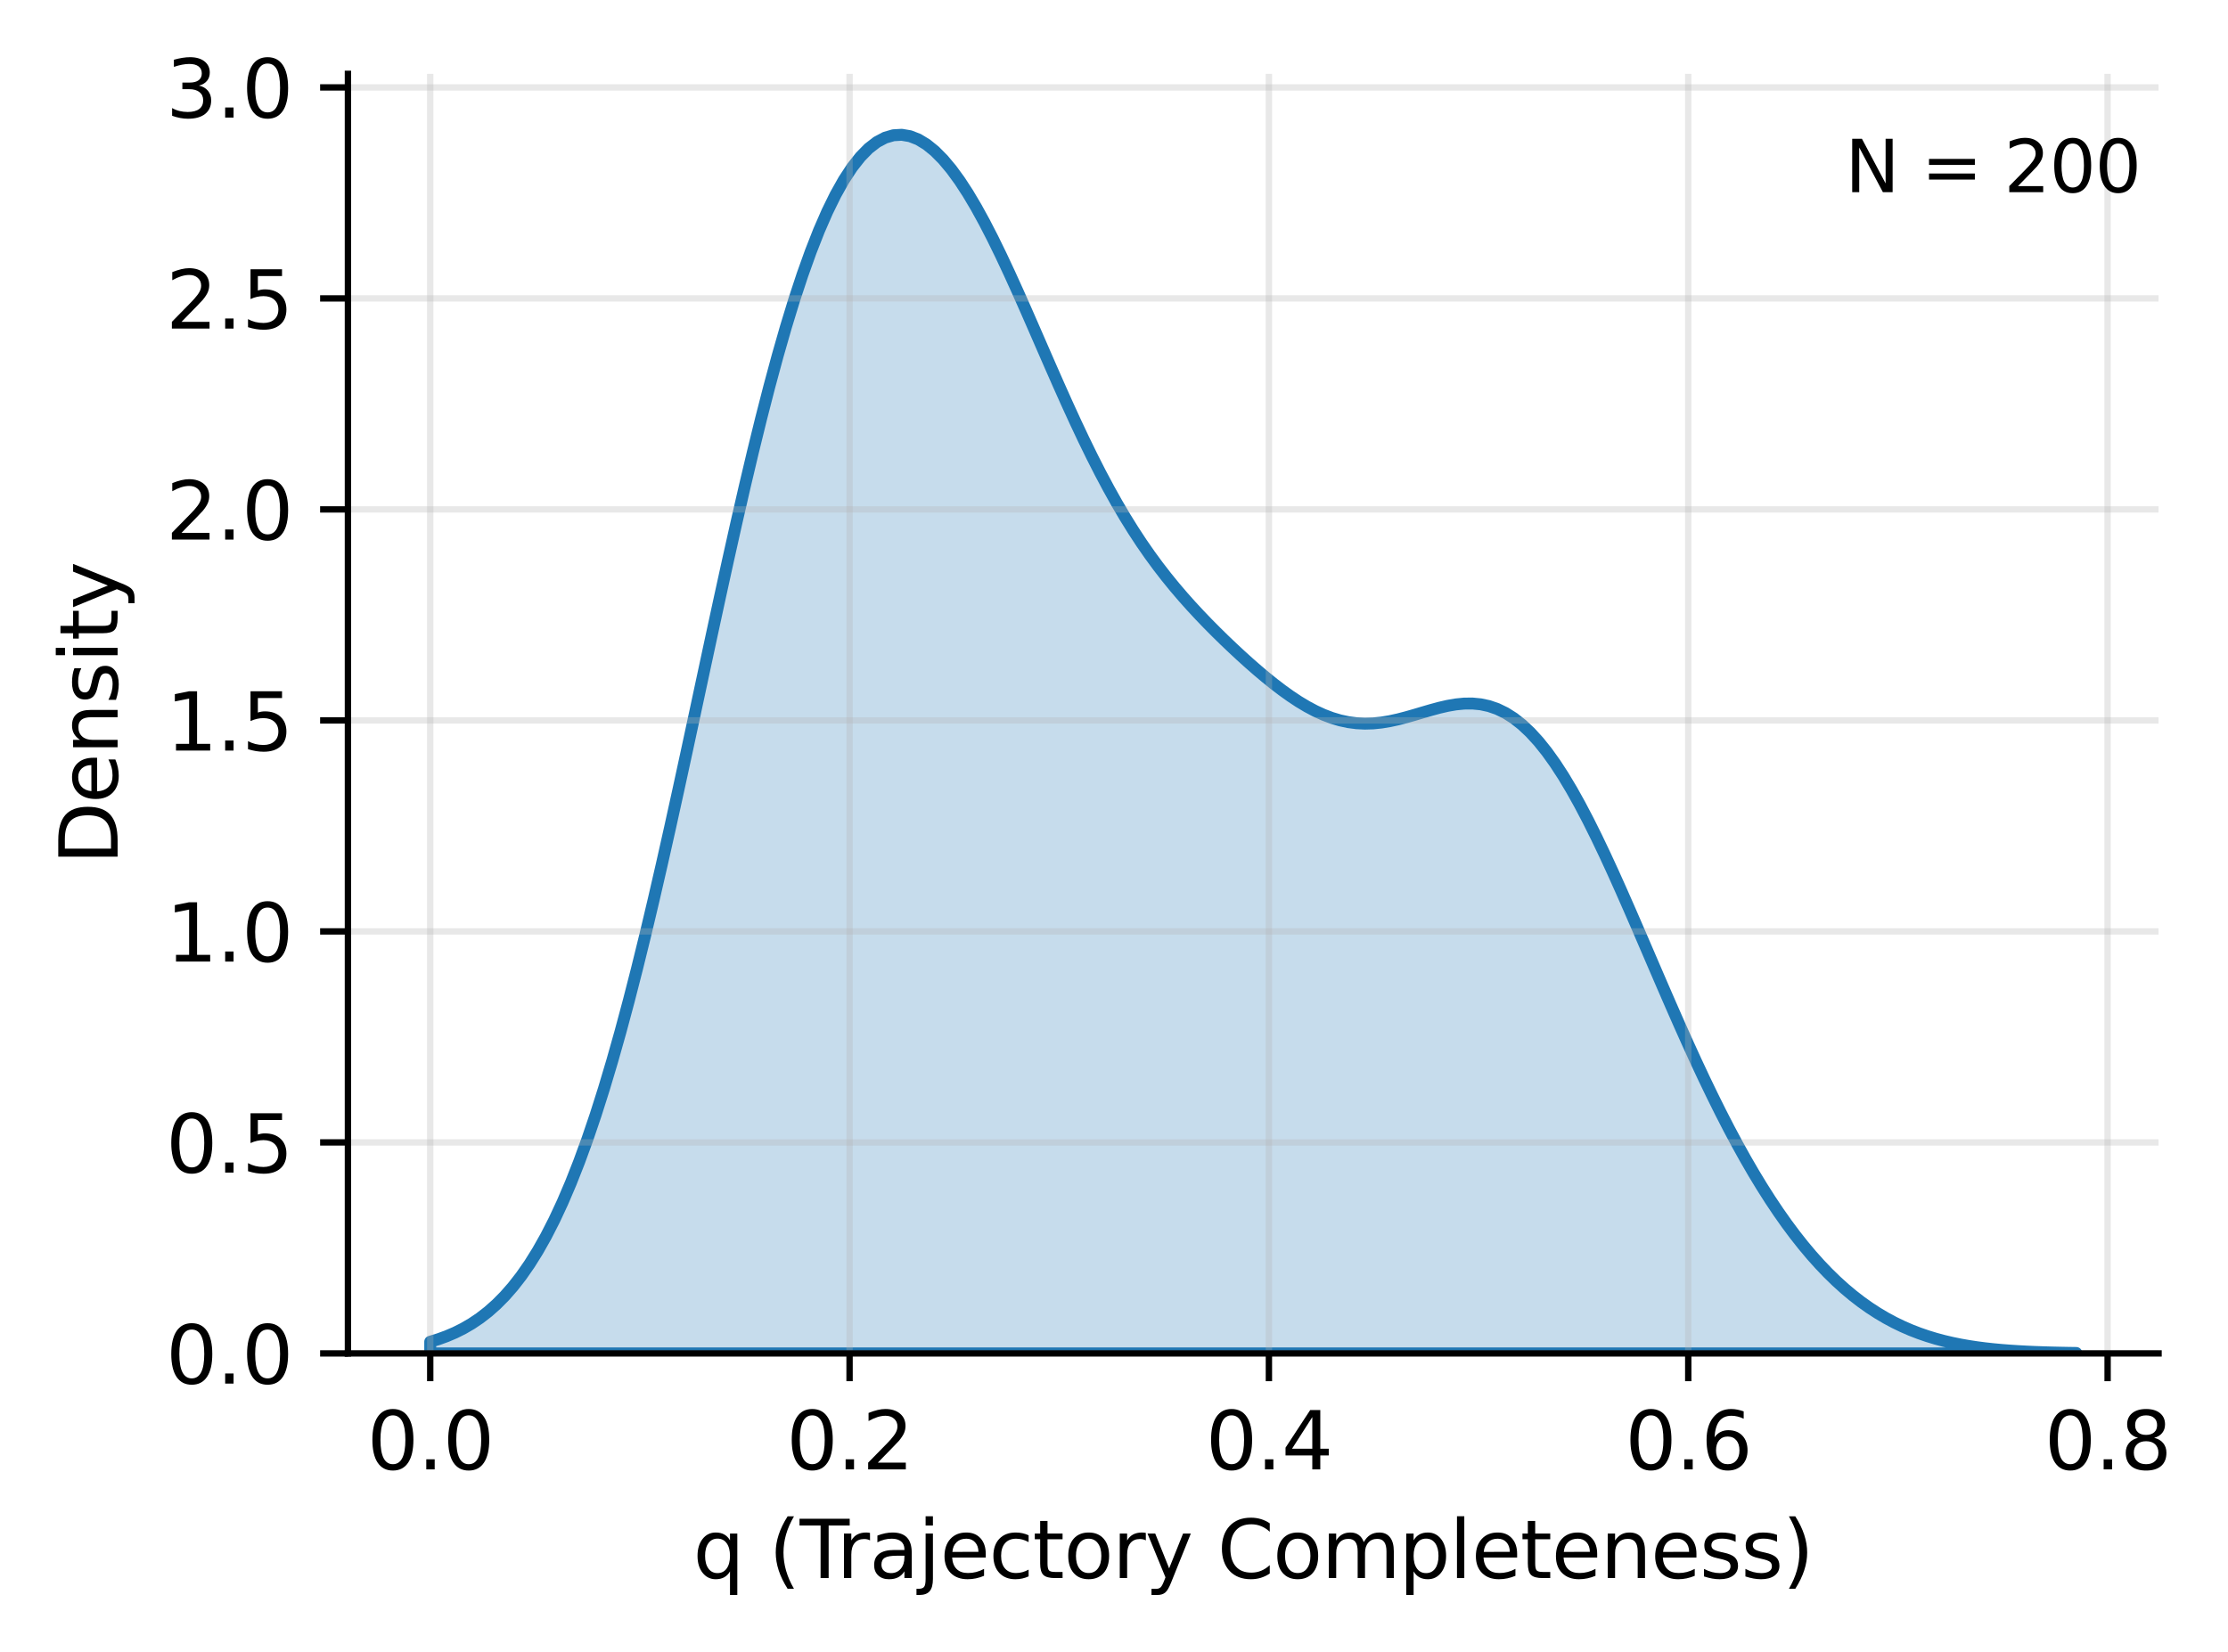 <?xml version="1.0" encoding="utf-8" standalone="no"?>
<!DOCTYPE svg PUBLIC "-//W3C//DTD SVG 1.1//EN"
  "http://www.w3.org/Graphics/SVG/1.1/DTD/svg11.dtd">
<svg xmlns:xlink="http://www.w3.org/1999/xlink" width="280.362pt" height="207.891pt" viewBox="0 0 280.362 207.891" xmlns="http://www.w3.org/2000/svg" version="1.1">
 <defs>
  <style type="text/css">*{stroke-linejoin: round; stroke-linecap: butt}</style>
 </defs>
 <g id="figure_1">
  <g id="patch_1">
   <path d="M 0 207.891 
L 280.362 207.891 
L 280.362 0 
L 0 0 
z
" style="fill: #ffffff"/>
  </g>
  <g id="axes_1">
   <g id="patch_2">
    <path d="M 43.781 170.335 
L 271.622 170.335 
L 271.622 9.295 
L 43.781 9.295 
z
" style="fill: #ffffff"/>
   </g>
   <g id="PolyCollection_1">
    <defs>
     <path id="m508994b180" d="M 54.138 -39.025 
L 54.138 -37.556 
L 55.179 -37.556 
L 56.219 -37.556 
L 57.26 -37.556 
L 58.301 -37.556 
L 59.342 -37.556 
L 60.383 -37.556 
L 61.424 -37.556 
L 62.464 -37.556 
L 63.505 -37.556 
L 64.546 -37.556 
L 65.587 -37.556 
L 66.628 -37.556 
L 67.669 -37.556 
L 68.71 -37.556 
L 69.75 -37.556 
L 70.791 -37.556 
L 71.832 -37.556 
L 72.873 -37.556 
L 73.914 -37.556 
L 74.955 -37.556 
L 75.995 -37.556 
L 77.036 -37.556 
L 78.077 -37.556 
L 79.118 -37.556 
L 80.159 -37.556 
L 81.2 -37.556 
L 82.24 -37.556 
L 83.281 -37.556 
L 84.322 -37.556 
L 85.363 -37.556 
L 86.404 -37.556 
L 87.445 -37.556 
L 88.486 -37.556 
L 89.526 -37.556 
L 90.567 -37.556 
L 91.608 -37.556 
L 92.649 -37.556 
L 93.69 -37.556 
L 94.731 -37.556 
L 95.771 -37.556 
L 96.812 -37.556 
L 97.853 -37.556 
L 98.894 -37.556 
L 99.935 -37.556 
L 100.976 -37.556 
L 102.017 -37.556 
L 103.057 -37.556 
L 104.098 -37.556 
L 105.139 -37.556 
L 106.18 -37.556 
L 107.221 -37.556 
L 108.262 -37.556 
L 109.302 -37.556 
L 110.343 -37.556 
L 111.384 -37.556 
L 112.425 -37.556 
L 113.466 -37.556 
L 114.507 -37.556 
L 115.548 -37.556 
L 116.588 -37.556 
L 117.629 -37.556 
L 118.67 -37.556 
L 119.711 -37.556 
L 120.752 -37.556 
L 121.793 -37.556 
L 122.833 -37.556 
L 123.874 -37.556 
L 124.915 -37.556 
L 125.956 -37.556 
L 126.997 -37.556 
L 128.038 -37.556 
L 129.079 -37.556 
L 130.119 -37.556 
L 131.16 -37.556 
L 132.201 -37.556 
L 133.242 -37.556 
L 134.283 -37.556 
L 135.324 -37.556 
L 136.364 -37.556 
L 137.405 -37.556 
L 138.446 -37.556 
L 139.487 -37.556 
L 140.528 -37.556 
L 141.569 -37.556 
L 142.61 -37.556 
L 143.65 -37.556 
L 144.691 -37.556 
L 145.732 -37.556 
L 146.773 -37.556 
L 147.814 -37.556 
L 148.855 -37.556 
L 149.895 -37.556 
L 150.936 -37.556 
L 151.977 -37.556 
L 153.018 -37.556 
L 154.059 -37.556 
L 155.1 -37.556 
L 156.141 -37.556 
L 157.181 -37.556 
L 158.222 -37.556 
L 159.263 -37.556 
L 160.304 -37.556 
L 161.345 -37.556 
L 162.386 -37.556 
L 163.426 -37.556 
L 164.467 -37.556 
L 165.508 -37.556 
L 166.549 -37.556 
L 167.59 -37.556 
L 168.631 -37.556 
L 169.672 -37.556 
L 170.712 -37.556 
L 171.753 -37.556 
L 172.794 -37.556 
L 173.835 -37.556 
L 174.876 -37.556 
L 175.917 -37.556 
L 176.957 -37.556 
L 177.998 -37.556 
L 179.039 -37.556 
L 180.08 -37.556 
L 181.121 -37.556 
L 182.162 -37.556 
L 183.203 -37.556 
L 184.243 -37.556 
L 185.284 -37.556 
L 186.325 -37.556 
L 187.366 -37.556 
L 188.407 -37.556 
L 189.448 -37.556 
L 190.488 -37.556 
L 191.529 -37.556 
L 192.57 -37.556 
L 193.611 -37.556 
L 194.652 -37.556 
L 195.693 -37.556 
L 196.734 -37.556 
L 197.774 -37.556 
L 198.815 -37.556 
L 199.856 -37.556 
L 200.897 -37.556 
L 201.938 -37.556 
L 202.979 -37.556 
L 204.019 -37.556 
L 205.06 -37.556 
L 206.101 -37.556 
L 207.142 -37.556 
L 208.183 -37.556 
L 209.224 -37.556 
L 210.265 -37.556 
L 211.305 -37.556 
L 212.346 -37.556 
L 213.387 -37.556 
L 214.428 -37.556 
L 215.469 -37.556 
L 216.51 -37.556 
L 217.55 -37.556 
L 218.591 -37.556 
L 219.632 -37.556 
L 220.673 -37.556 
L 221.714 -37.556 
L 222.755 -37.556 
L 223.796 -37.556 
L 224.836 -37.556 
L 225.877 -37.556 
L 226.918 -37.556 
L 227.959 -37.556 
L 229 -37.556 
L 230.041 -37.556 
L 231.081 -37.556 
L 232.122 -37.556 
L 233.163 -37.556 
L 234.204 -37.556 
L 235.245 -37.556 
L 236.286 -37.556 
L 237.327 -37.556 
L 238.367 -37.556 
L 239.408 -37.556 
L 240.449 -37.556 
L 241.49 -37.556 
L 242.531 -37.556 
L 243.572 -37.556 
L 244.612 -37.556 
L 245.653 -37.556 
L 246.694 -37.556 
L 247.735 -37.556 
L 248.776 -37.556 
L 249.817 -37.556 
L 250.858 -37.556 
L 251.898 -37.556 
L 252.939 -37.556 
L 253.98 -37.556 
L 255.021 -37.556 
L 256.062 -37.556 
L 257.103 -37.556 
L 258.143 -37.556 
L 259.184 -37.556 
L 260.225 -37.556 
L 261.266 -37.556 
L 261.266 -37.61 
L 261.266 -37.61 
L 260.225 -37.626 
L 259.184 -37.646 
L 258.143 -37.67 
L 257.103 -37.701 
L 256.062 -37.738 
L 255.021 -37.784 
L 253.98 -37.84 
L 252.939 -37.907 
L 251.898 -37.988 
L 250.858 -38.084 
L 249.817 -38.198 
L 248.776 -38.333 
L 247.735 -38.49 
L 246.694 -38.673 
L 245.653 -38.885 
L 244.612 -39.129 
L 243.572 -39.408 
L 242.531 -39.725 
L 241.49 -40.084 
L 240.449 -40.487 
L 239.408 -40.939 
L 238.367 -41.442 
L 237.327 -42 
L 236.286 -42.615 
L 235.245 -43.29 
L 234.204 -44.028 
L 233.163 -44.832 
L 232.122 -45.703 
L 231.081 -46.645 
L 230.041 -47.658 
L 229 -48.746 
L 227.959 -49.908 
L 226.918 -51.148 
L 225.877 -52.465 
L 224.836 -53.862 
L 223.796 -55.338 
L 222.755 -56.895 
L 221.714 -58.532 
L 220.673 -60.249 
L 219.632 -62.046 
L 218.591 -63.921 
L 217.55 -65.873 
L 216.51 -67.898 
L 215.469 -69.995 
L 214.428 -72.157 
L 213.387 -74.381 
L 212.346 -76.66 
L 211.305 -78.986 
L 210.265 -81.351 
L 209.224 -83.746 
L 208.183 -86.161 
L 207.142 -88.582 
L 206.101 -90.999 
L 205.06 -93.397 
L 204.019 -95.762 
L 202.979 -98.081 
L 201.938 -100.338 
L 200.897 -102.519 
L 199.856 -104.61 
L 198.815 -106.596 
L 197.774 -108.466 
L 196.734 -110.206 
L 195.693 -111.808 
L 194.652 -113.262 
L 193.611 -114.561 
L 192.57 -115.701 
L 191.529 -116.68 
L 190.488 -117.498 
L 189.448 -118.157 
L 188.407 -118.663 
L 187.366 -119.023 
L 186.325 -119.247 
L 185.284 -119.348 
L 184.243 -119.339 
L 183.203 -119.236 
L 182.162 -119.056 
L 181.121 -118.816 
L 180.08 -118.534 
L 179.039 -118.23 
L 177.998 -117.92 
L 176.957 -117.623 
L 175.917 -117.353 
L 174.876 -117.126 
L 173.835 -116.954 
L 172.794 -116.848 
L 171.753 -116.817 
L 170.712 -116.867 
L 169.672 -117.002 
L 168.631 -117.225 
L 167.59 -117.535 
L 166.549 -117.93 
L 165.508 -118.407 
L 164.467 -118.96 
L 163.426 -119.584 
L 162.386 -120.273 
L 161.345 -121.018 
L 160.304 -121.813 
L 159.263 -122.652 
L 158.222 -123.529 
L 157.181 -124.439 
L 156.141 -125.378 
L 155.1 -126.345 
L 154.059 -127.338 
L 153.018 -128.359 
L 151.977 -129.409 
L 150.936 -130.493 
L 149.895 -131.615 
L 148.855 -132.782 
L 147.814 -134.001 
L 146.773 -135.279 
L 145.732 -136.624 
L 144.691 -138.043 
L 143.65 -139.542 
L 142.61 -141.128 
L 141.569 -142.805 
L 140.528 -144.575 
L 139.487 -146.44 
L 138.446 -148.398 
L 137.405 -150.446 
L 136.364 -152.578 
L 135.324 -154.786 
L 134.283 -157.059 
L 133.242 -159.385 
L 132.201 -161.749 
L 131.16 -164.136 
L 130.119 -166.527 
L 129.079 -168.904 
L 128.038 -171.248 
L 126.997 -173.541 
L 125.956 -175.761 
L 124.915 -177.892 
L 123.874 -179.913 
L 122.833 -181.809 
L 121.793 -183.562 
L 120.752 -185.159 
L 119.711 -186.584 
L 118.67 -187.826 
L 117.629 -188.874 
L 116.588 -189.716 
L 115.548 -190.345 
L 114.507 -190.751 
L 113.466 -190.928 
L 112.425 -190.868 
L 111.384 -190.565 
L 110.343 -190.013 
L 109.302 -189.209 
L 108.262 -188.146 
L 107.221 -186.821 
L 106.18 -185.232 
L 105.139 -183.376 
L 104.098 -181.253 
L 103.057 -178.865 
L 102.017 -176.213 
L 100.976 -173.303 
L 99.935 -170.141 
L 98.894 -166.736 
L 97.853 -163.101 
L 96.812 -159.247 
L 95.771 -155.193 
L 94.731 -150.956 
L 93.69 -146.556 
L 92.649 -142.017 
L 91.608 -137.362 
L 90.567 -132.617 
L 89.526 -127.809 
L 88.486 -122.963 
L 87.445 -118.107 
L 86.404 -113.269 
L 85.363 -108.474 
L 84.322 -103.748 
L 83.281 -99.114 
L 82.24 -94.594 
L 81.2 -90.21 
L 80.159 -85.978 
L 79.118 -81.916 
L 78.077 -78.035 
L 77.036 -74.348 
L 75.995 -70.862 
L 74.955 -67.584 
L 73.914 -64.517 
L 72.873 -61.661 
L 71.832 -59.016 
L 70.791 -56.58 
L 69.75 -54.346 
L 68.71 -52.309 
L 67.669 -50.461 
L 66.628 -48.794 
L 65.587 -47.297 
L 64.546 -45.96 
L 63.505 -44.773 
L 62.464 -43.724 
L 61.424 -42.802 
L 60.383 -41.996 
L 59.342 -41.296 
L 58.301 -40.69 
L 57.26 -40.169 
L 56.219 -39.724 
L 55.179 -39.345 
L 54.138 -39.025 
z
" style="stroke: #1f77b4; stroke-width: 1.5"/>
    </defs>
    <g clip-path="url(#p34e9f6d6d4)">
     <use xlink:href="#m508994b180" x="0" y="207.891" style="fill: #1f77b4; fill-opacity: 0.25; stroke: #1f77b4; stroke-width: 1.5"/>
    </g>
   </g>
   <g id="matplotlib.axis_1">
    <g id="xtick_1">
     <g id="line2d_1">
      <path d="M 54.138 170.335 
L 54.138 9.295 
" clip-path="url(#p34e9f6d6d4)" style="fill: none; stroke: #b0b0b0; stroke-opacity: 0.3; stroke-width: 0.8; stroke-linecap: square"/>
     </g>
     <g id="line2d_2">
      <defs>
       <path id="mf66290b1fb" d="M 0 0 
L 0 3.5 
" style="stroke: #000000; stroke-width: 0.8"/>
      </defs>
      <g>
       <use xlink:href="#mf66290b1fb" x="54.138" y="170.335" style="stroke: #000000; stroke-width: 0.8"/>
      </g>
     </g>
     <g id="text_1">
      <!-- 0.0 -->
      <g transform="translate(46.186 184.934) scale(0.1 -0.1)">
       <defs>
        <path id="DejaVuSans-30" d="M 2034 4250 
Q 1547 4250 1301 3770 
Q 1056 3291 1056 2328 
Q 1056 1369 1301 889 
Q 1547 409 2034 409 
Q 2525 409 2770 889 
Q 3016 1369 3016 2328 
Q 3016 3291 2770 3770 
Q 2525 4250 2034 4250 
z
M 2034 4750 
Q 2819 4750 3233 4129 
Q 3647 3509 3647 2328 
Q 3647 1150 3233 529 
Q 2819 -91 2034 -91 
Q 1250 -91 836 529 
Q 422 1150 422 2328 
Q 422 3509 836 4129 
Q 1250 4750 2034 4750 
z
" transform="scale(0.016)"/>
        <path id="DejaVuSans-2e" d="M 684 794 
L 1344 794 
L 1344 0 
L 684 0 
L 684 794 
z
" transform="scale(0.016)"/>
       </defs>
       <use xlink:href="#DejaVuSans-30"/>
       <use xlink:href="#DejaVuSans-2e" x="63.623"/>
       <use xlink:href="#DejaVuSans-30" x="95.41"/>
      </g>
     </g>
    </g>
    <g id="xtick_2">
     <g id="line2d_3">
      <path d="M 106.906 170.335 
L 106.906 9.295 
" clip-path="url(#p34e9f6d6d4)" style="fill: none; stroke: #b0b0b0; stroke-opacity: 0.3; stroke-width: 0.8; stroke-linecap: square"/>
     </g>
     <g id="line2d_4">
      <g>
       <use xlink:href="#mf66290b1fb" x="106.906" y="170.335" style="stroke: #000000; stroke-width: 0.8"/>
      </g>
     </g>
     <g id="text_2">
      <!-- 0.2 -->
      <g transform="translate(98.954 184.934) scale(0.1 -0.1)">
       <defs>
        <path id="DejaVuSans-32" d="M 1228 531 
L 3431 531 
L 3431 0 
L 469 0 
L 469 531 
Q 828 903 1448 1529 
Q 2069 2156 2228 2338 
Q 2531 2678 2651 2914 
Q 2772 3150 2772 3378 
Q 2772 3750 2511 3984 
Q 2250 4219 1831 4219 
Q 1534 4219 1204 4116 
Q 875 4013 500 3803 
L 500 4441 
Q 881 4594 1212 4672 
Q 1544 4750 1819 4750 
Q 2544 4750 2975 4387 
Q 3406 4025 3406 3419 
Q 3406 3131 3298 2873 
Q 3191 2616 2906 2266 
Q 2828 2175 2409 1742 
Q 1991 1309 1228 531 
z
" transform="scale(0.016)"/>
       </defs>
       <use xlink:href="#DejaVuSans-30"/>
       <use xlink:href="#DejaVuSans-2e" x="63.623"/>
       <use xlink:href="#DejaVuSans-32" x="95.41"/>
      </g>
     </g>
    </g>
    <g id="xtick_3">
     <g id="line2d_5">
      <path d="M 159.674 170.335 
L 159.674 9.295 
" clip-path="url(#p34e9f6d6d4)" style="fill: none; stroke: #b0b0b0; stroke-opacity: 0.3; stroke-width: 0.8; stroke-linecap: square"/>
     </g>
     <g id="line2d_6">
      <g>
       <use xlink:href="#mf66290b1fb" x="159.674" y="170.335" style="stroke: #000000; stroke-width: 0.8"/>
      </g>
     </g>
     <g id="text_3">
      <!-- 0.4 -->
      <g transform="translate(151.723 184.934) scale(0.1 -0.1)">
       <defs>
        <path id="DejaVuSans-34" d="M 2419 4116 
L 825 1625 
L 2419 1625 
L 2419 4116 
z
M 2253 4666 
L 3047 4666 
L 3047 1625 
L 3713 1625 
L 3713 1100 
L 3047 1100 
L 3047 0 
L 2419 0 
L 2419 1100 
L 313 1100 
L 313 1709 
L 2253 4666 
z
" transform="scale(0.016)"/>
       </defs>
       <use xlink:href="#DejaVuSans-30"/>
       <use xlink:href="#DejaVuSans-2e" x="63.623"/>
       <use xlink:href="#DejaVuSans-34" x="95.41"/>
      </g>
     </g>
    </g>
    <g id="xtick_4">
     <g id="line2d_7">
      <path d="M 212.442 170.335 
L 212.442 9.295 
" clip-path="url(#p34e9f6d6d4)" style="fill: none; stroke: #b0b0b0; stroke-opacity: 0.3; stroke-width: 0.8; stroke-linecap: square"/>
     </g>
     <g id="line2d_8">
      <g>
       <use xlink:href="#mf66290b1fb" x="212.442" y="170.335" style="stroke: #000000; stroke-width: 0.8"/>
      </g>
     </g>
     <g id="text_4">
      <!-- 0.6 -->
      <g transform="translate(204.491 184.934) scale(0.1 -0.1)">
       <defs>
        <path id="DejaVuSans-36" d="M 2113 2584 
Q 1688 2584 1439 2293 
Q 1191 2003 1191 1497 
Q 1191 994 1439 701 
Q 1688 409 2113 409 
Q 2538 409 2786 701 
Q 3034 994 3034 1497 
Q 3034 2003 2786 2293 
Q 2538 2584 2113 2584 
z
M 3366 4563 
L 3366 3988 
Q 3128 4100 2886 4159 
Q 2644 4219 2406 4219 
Q 1781 4219 1451 3797 
Q 1122 3375 1075 2522 
Q 1259 2794 1537 2939 
Q 1816 3084 2150 3084 
Q 2853 3084 3261 2657 
Q 3669 2231 3669 1497 
Q 3669 778 3244 343 
Q 2819 -91 2113 -91 
Q 1303 -91 875 529 
Q 447 1150 447 2328 
Q 447 3434 972 4092 
Q 1497 4750 2381 4750 
Q 2619 4750 2861 4703 
Q 3103 4656 3366 4563 
z
" transform="scale(0.016)"/>
       </defs>
       <use xlink:href="#DejaVuSans-30"/>
       <use xlink:href="#DejaVuSans-2e" x="63.623"/>
       <use xlink:href="#DejaVuSans-36" x="95.41"/>
      </g>
     </g>
    </g>
    <g id="xtick_5">
     <g id="line2d_9">
      <path d="M 265.211 170.335 
L 265.211 9.295 
" clip-path="url(#p34e9f6d6d4)" style="fill: none; stroke: #b0b0b0; stroke-opacity: 0.3; stroke-width: 0.8; stroke-linecap: square"/>
     </g>
     <g id="line2d_10">
      <g>
       <use xlink:href="#mf66290b1fb" x="265.211" y="170.335" style="stroke: #000000; stroke-width: 0.8"/>
      </g>
     </g>
     <g id="text_5">
      <!-- 0.8 -->
      <g transform="translate(257.259 184.934) scale(0.1 -0.1)">
       <defs>
        <path id="DejaVuSans-38" d="M 2034 2216 
Q 1584 2216 1326 1975 
Q 1069 1734 1069 1313 
Q 1069 891 1326 650 
Q 1584 409 2034 409 
Q 2484 409 2743 651 
Q 3003 894 3003 1313 
Q 3003 1734 2745 1975 
Q 2488 2216 2034 2216 
z
M 1403 2484 
Q 997 2584 770 2862 
Q 544 3141 544 3541 
Q 544 4100 942 4425 
Q 1341 4750 2034 4750 
Q 2731 4750 3128 4425 
Q 3525 4100 3525 3541 
Q 3525 3141 3298 2862 
Q 3072 2584 2669 2484 
Q 3125 2378 3379 2068 
Q 3634 1759 3634 1313 
Q 3634 634 3220 271 
Q 2806 -91 2034 -91 
Q 1263 -91 848 271 
Q 434 634 434 1313 
Q 434 1759 690 2068 
Q 947 2378 1403 2484 
z
M 1172 3481 
Q 1172 3119 1398 2916 
Q 1625 2713 2034 2713 
Q 2441 2713 2670 2916 
Q 2900 3119 2900 3481 
Q 2900 3844 2670 4047 
Q 2441 4250 2034 4250 
Q 1625 4250 1398 4047 
Q 1172 3844 1172 3481 
z
" transform="scale(0.016)"/>
       </defs>
       <use xlink:href="#DejaVuSans-30"/>
       <use xlink:href="#DejaVuSans-2e" x="63.623"/>
       <use xlink:href="#DejaVuSans-38" x="95.41"/>
      </g>
     </g>
    </g>
    <g id="text_6">
     <!-- q (Trajectory Completeness) -->
     <g transform="translate(87.21 198.612) scale(0.1 -0.1)">
      <defs>
       <path id="DejaVuSans-71" d="M 947 1747 
Q 947 1113 1208 752 
Q 1469 391 1925 391 
Q 2381 391 2643 752 
Q 2906 1113 2906 1747 
Q 2906 2381 2643 2742 
Q 2381 3103 1925 3103 
Q 1469 3103 1208 2742 
Q 947 2381 947 1747 
z
M 2906 525 
Q 2725 213 2448 61 
Q 2172 -91 1784 -91 
Q 1150 -91 751 415 
Q 353 922 353 1747 
Q 353 2572 751 3078 
Q 1150 3584 1784 3584 
Q 2172 3584 2448 3432 
Q 2725 3281 2906 2969 
L 2906 3500 
L 3481 3500 
L 3481 -1331 
L 2906 -1331 
L 2906 525 
z
" transform="scale(0.016)"/>
       <path id="DejaVuSans-20" transform="scale(0.016)"/>
       <path id="DejaVuSans-28" d="M 1984 4856 
Q 1566 4138 1362 3434 
Q 1159 2731 1159 2009 
Q 1159 1288 1364 580 
Q 1569 -128 1984 -844 
L 1484 -844 
Q 1016 -109 783 600 
Q 550 1309 550 2009 
Q 550 2706 781 3412 
Q 1013 4119 1484 4856 
L 1984 4856 
z
" transform="scale(0.016)"/>
       <path id="DejaVuSans-54" d="M -19 4666 
L 3928 4666 
L 3928 4134 
L 2272 4134 
L 2272 0 
L 1638 0 
L 1638 4134 
L -19 4134 
L -19 4666 
z
" transform="scale(0.016)"/>
       <path id="DejaVuSans-72" d="M 2631 2963 
Q 2534 3019 2420 3045 
Q 2306 3072 2169 3072 
Q 1681 3072 1420 2755 
Q 1159 2438 1159 1844 
L 1159 0 
L 581 0 
L 581 3500 
L 1159 3500 
L 1159 2956 
Q 1341 3275 1631 3429 
Q 1922 3584 2338 3584 
Q 2397 3584 2469 3576 
Q 2541 3569 2628 3553 
L 2631 2963 
z
" transform="scale(0.016)"/>
       <path id="DejaVuSans-61" d="M 2194 1759 
Q 1497 1759 1228 1600 
Q 959 1441 959 1056 
Q 959 750 1161 570 
Q 1363 391 1709 391 
Q 2188 391 2477 730 
Q 2766 1069 2766 1631 
L 2766 1759 
L 2194 1759 
z
M 3341 1997 
L 3341 0 
L 2766 0 
L 2766 531 
Q 2569 213 2275 61 
Q 1981 -91 1556 -91 
Q 1019 -91 701 211 
Q 384 513 384 1019 
Q 384 1609 779 1909 
Q 1175 2209 1959 2209 
L 2766 2209 
L 2766 2266 
Q 2766 2663 2505 2880 
Q 2244 3097 1772 3097 
Q 1472 3097 1187 3025 
Q 903 2953 641 2809 
L 641 3341 
Q 956 3463 1253 3523 
Q 1550 3584 1831 3584 
Q 2591 3584 2966 3190 
Q 3341 2797 3341 1997 
z
" transform="scale(0.016)"/>
       <path id="DejaVuSans-6a" d="M 603 3500 
L 1178 3500 
L 1178 -63 
Q 1178 -731 923 -1031 
Q 669 -1331 103 -1331 
L -116 -1331 
L -116 -844 
L 38 -844 
Q 366 -844 484 -692 
Q 603 -541 603 -63 
L 603 3500 
z
M 603 4863 
L 1178 4863 
L 1178 4134 
L 603 4134 
L 603 4863 
z
" transform="scale(0.016)"/>
       <path id="DejaVuSans-65" d="M 3597 1894 
L 3597 1613 
L 953 1613 
Q 991 1019 1311 708 
Q 1631 397 2203 397 
Q 2534 397 2845 478 
Q 3156 559 3463 722 
L 3463 178 
Q 3153 47 2828 -22 
Q 2503 -91 2169 -91 
Q 1331 -91 842 396 
Q 353 884 353 1716 
Q 353 2575 817 3079 
Q 1281 3584 2069 3584 
Q 2775 3584 3186 3129 
Q 3597 2675 3597 1894 
z
M 3022 2063 
Q 3016 2534 2758 2815 
Q 2500 3097 2075 3097 
Q 1594 3097 1305 2825 
Q 1016 2553 972 2059 
L 3022 2063 
z
" transform="scale(0.016)"/>
       <path id="DejaVuSans-63" d="M 3122 3366 
L 3122 2828 
Q 2878 2963 2633 3030 
Q 2388 3097 2138 3097 
Q 1578 3097 1268 2742 
Q 959 2388 959 1747 
Q 959 1106 1268 751 
Q 1578 397 2138 397 
Q 2388 397 2633 464 
Q 2878 531 3122 666 
L 3122 134 
Q 2881 22 2623 -34 
Q 2366 -91 2075 -91 
Q 1284 -91 818 406 
Q 353 903 353 1747 
Q 353 2603 823 3093 
Q 1294 3584 2113 3584 
Q 2378 3584 2631 3529 
Q 2884 3475 3122 3366 
z
" transform="scale(0.016)"/>
       <path id="DejaVuSans-74" d="M 1172 4494 
L 1172 3500 
L 2356 3500 
L 2356 3053 
L 1172 3053 
L 1172 1153 
Q 1172 725 1289 603 
Q 1406 481 1766 481 
L 2356 481 
L 2356 0 
L 1766 0 
Q 1100 0 847 248 
Q 594 497 594 1153 
L 594 3053 
L 172 3053 
L 172 3500 
L 594 3500 
L 594 4494 
L 1172 4494 
z
" transform="scale(0.016)"/>
       <path id="DejaVuSans-6f" d="M 1959 3097 
Q 1497 3097 1228 2736 
Q 959 2375 959 1747 
Q 959 1119 1226 758 
Q 1494 397 1959 397 
Q 2419 397 2687 759 
Q 2956 1122 2956 1747 
Q 2956 2369 2687 2733 
Q 2419 3097 1959 3097 
z
M 1959 3584 
Q 2709 3584 3137 3096 
Q 3566 2609 3566 1747 
Q 3566 888 3137 398 
Q 2709 -91 1959 -91 
Q 1206 -91 779 398 
Q 353 888 353 1747 
Q 353 2609 779 3096 
Q 1206 3584 1959 3584 
z
" transform="scale(0.016)"/>
       <path id="DejaVuSans-79" d="M 2059 -325 
Q 1816 -950 1584 -1140 
Q 1353 -1331 966 -1331 
L 506 -1331 
L 506 -850 
L 844 -850 
Q 1081 -850 1212 -737 
Q 1344 -625 1503 -206 
L 1606 56 
L 191 3500 
L 800 3500 
L 1894 763 
L 2988 3500 
L 3597 3500 
L 2059 -325 
z
" transform="scale(0.016)"/>
       <path id="DejaVuSans-43" d="M 4122 4306 
L 4122 3641 
Q 3803 3938 3442 4084 
Q 3081 4231 2675 4231 
Q 1875 4231 1450 3742 
Q 1025 3253 1025 2328 
Q 1025 1406 1450 917 
Q 1875 428 2675 428 
Q 3081 428 3442 575 
Q 3803 722 4122 1019 
L 4122 359 
Q 3791 134 3420 21 
Q 3050 -91 2638 -91 
Q 1578 -91 968 557 
Q 359 1206 359 2328 
Q 359 3453 968 4101 
Q 1578 4750 2638 4750 
Q 3056 4750 3426 4639 
Q 3797 4528 4122 4306 
z
" transform="scale(0.016)"/>
       <path id="DejaVuSans-6d" d="M 3328 2828 
Q 3544 3216 3844 3400 
Q 4144 3584 4550 3584 
Q 5097 3584 5394 3201 
Q 5691 2819 5691 2113 
L 5691 0 
L 5113 0 
L 5113 2094 
Q 5113 2597 4934 2840 
Q 4756 3084 4391 3084 
Q 3944 3084 3684 2787 
Q 3425 2491 3425 1978 
L 3425 0 
L 2847 0 
L 2847 2094 
Q 2847 2600 2669 2842 
Q 2491 3084 2119 3084 
Q 1678 3084 1418 2786 
Q 1159 2488 1159 1978 
L 1159 0 
L 581 0 
L 581 3500 
L 1159 3500 
L 1159 2956 
Q 1356 3278 1631 3431 
Q 1906 3584 2284 3584 
Q 2666 3584 2933 3390 
Q 3200 3197 3328 2828 
z
" transform="scale(0.016)"/>
       <path id="DejaVuSans-70" d="M 1159 525 
L 1159 -1331 
L 581 -1331 
L 581 3500 
L 1159 3500 
L 1159 2969 
Q 1341 3281 1617 3432 
Q 1894 3584 2278 3584 
Q 2916 3584 3314 3078 
Q 3713 2572 3713 1747 
Q 3713 922 3314 415 
Q 2916 -91 2278 -91 
Q 1894 -91 1617 61 
Q 1341 213 1159 525 
z
M 3116 1747 
Q 3116 2381 2855 2742 
Q 2594 3103 2138 3103 
Q 1681 3103 1420 2742 
Q 1159 2381 1159 1747 
Q 1159 1113 1420 752 
Q 1681 391 2138 391 
Q 2594 391 2855 752 
Q 3116 1113 3116 1747 
z
" transform="scale(0.016)"/>
       <path id="DejaVuSans-6c" d="M 603 4863 
L 1178 4863 
L 1178 0 
L 603 0 
L 603 4863 
z
" transform="scale(0.016)"/>
       <path id="DejaVuSans-6e" d="M 3513 2113 
L 3513 0 
L 2938 0 
L 2938 2094 
Q 2938 2591 2744 2837 
Q 2550 3084 2163 3084 
Q 1697 3084 1428 2787 
Q 1159 2491 1159 1978 
L 1159 0 
L 581 0 
L 581 3500 
L 1159 3500 
L 1159 2956 
Q 1366 3272 1645 3428 
Q 1925 3584 2291 3584 
Q 2894 3584 3203 3211 
Q 3513 2838 3513 2113 
z
" transform="scale(0.016)"/>
       <path id="DejaVuSans-73" d="M 2834 3397 
L 2834 2853 
Q 2591 2978 2328 3040 
Q 2066 3103 1784 3103 
Q 1356 3103 1142 2972 
Q 928 2841 928 2578 
Q 928 2378 1081 2264 
Q 1234 2150 1697 2047 
L 1894 2003 
Q 2506 1872 2764 1633 
Q 3022 1394 3022 966 
Q 3022 478 2636 193 
Q 2250 -91 1575 -91 
Q 1294 -91 989 -36 
Q 684 19 347 128 
L 347 722 
Q 666 556 975 473 
Q 1284 391 1588 391 
Q 1994 391 2212 530 
Q 2431 669 2431 922 
Q 2431 1156 2273 1281 
Q 2116 1406 1581 1522 
L 1381 1569 
Q 847 1681 609 1914 
Q 372 2147 372 2553 
Q 372 3047 722 3315 
Q 1072 3584 1716 3584 
Q 2034 3584 2315 3537 
Q 2597 3491 2834 3397 
z
" transform="scale(0.016)"/>
       <path id="DejaVuSans-29" d="M 513 4856 
L 1013 4856 
Q 1481 4119 1714 3412 
Q 1947 2706 1947 2009 
Q 1947 1309 1714 600 
Q 1481 -109 1013 -844 
L 513 -844 
Q 928 -128 1133 580 
Q 1338 1288 1338 2009 
Q 1338 2731 1133 3434 
Q 928 4138 513 4856 
z
" transform="scale(0.016)"/>
      </defs>
      <use xlink:href="#DejaVuSans-71"/>
      <use xlink:href="#DejaVuSans-20" x="63.477"/>
      <use xlink:href="#DejaVuSans-28" x="95.264"/>
      <use xlink:href="#DejaVuSans-54" x="134.277"/>
      <use xlink:href="#DejaVuSans-72" x="180.611"/>
      <use xlink:href="#DejaVuSans-61" x="221.725"/>
      <use xlink:href="#DejaVuSans-6a" x="283.004"/>
      <use xlink:href="#DejaVuSans-65" x="310.787"/>
      <use xlink:href="#DejaVuSans-63" x="372.311"/>
      <use xlink:href="#DejaVuSans-74" x="427.291"/>
      <use xlink:href="#DejaVuSans-6f" x="466.5"/>
      <use xlink:href="#DejaVuSans-72" x="527.682"/>
      <use xlink:href="#DejaVuSans-79" x="568.795"/>
      <use xlink:href="#DejaVuSans-20" x="627.975"/>
      <use xlink:href="#DejaVuSans-43" x="659.762"/>
      <use xlink:href="#DejaVuSans-6f" x="729.586"/>
      <use xlink:href="#DejaVuSans-6d" x="790.768"/>
      <use xlink:href="#DejaVuSans-70" x="888.18"/>
      <use xlink:href="#DejaVuSans-6c" x="951.656"/>
      <use xlink:href="#DejaVuSans-65" x="979.439"/>
      <use xlink:href="#DejaVuSans-74" x="1040.963"/>
      <use xlink:href="#DejaVuSans-65" x="1080.172"/>
      <use xlink:href="#DejaVuSans-6e" x="1141.695"/>
      <use xlink:href="#DejaVuSans-65" x="1205.074"/>
      <use xlink:href="#DejaVuSans-73" x="1266.598"/>
      <use xlink:href="#DejaVuSans-73" x="1318.697"/>
      <use xlink:href="#DejaVuSans-29" x="1370.797"/>
     </g>
    </g>
   </g>
   <g id="matplotlib.axis_2">
    <g id="ytick_1">
     <g id="line2d_11">
      <path d="M 43.781 170.335 
L 271.622 170.335 
" clip-path="url(#p34e9f6d6d4)" style="fill: none; stroke: #b0b0b0; stroke-opacity: 0.3; stroke-width: 0.8; stroke-linecap: square"/>
     </g>
     <g id="line2d_12">
      <defs>
       <path id="mef6e91b36e" d="M 0 0 
L -3.5 0 
" style="stroke: #000000; stroke-width: 0.8"/>
      </defs>
      <g>
       <use xlink:href="#mef6e91b36e" x="43.781" y="170.335" style="stroke: #000000; stroke-width: 0.8"/>
      </g>
     </g>
     <g id="text_7">
      <!-- 0.0 -->
      <g transform="translate(20.878 174.134) scale(0.1 -0.1)">
       <use xlink:href="#DejaVuSans-30"/>
       <use xlink:href="#DejaVuSans-2e" x="63.623"/>
       <use xlink:href="#DejaVuSans-30" x="95.41"/>
      </g>
     </g>
    </g>
    <g id="ytick_2">
     <g id="line2d_13">
      <path d="M 43.781 143.779 
L 271.622 143.779 
" clip-path="url(#p34e9f6d6d4)" style="fill: none; stroke: #b0b0b0; stroke-opacity: 0.3; stroke-width: 0.8; stroke-linecap: square"/>
     </g>
     <g id="line2d_14">
      <g>
       <use xlink:href="#mef6e91b36e" x="43.781" y="143.779" style="stroke: #000000; stroke-width: 0.8"/>
      </g>
     </g>
     <g id="text_8">
      <!-- 0.5 -->
      <g transform="translate(20.878 147.578) scale(0.1 -0.1)">
       <defs>
        <path id="DejaVuSans-35" d="M 691 4666 
L 3169 4666 
L 3169 4134 
L 1269 4134 
L 1269 2991 
Q 1406 3038 1543 3061 
Q 1681 3084 1819 3084 
Q 2600 3084 3056 2656 
Q 3513 2228 3513 1497 
Q 3513 744 3044 326 
Q 2575 -91 1722 -91 
Q 1428 -91 1123 -41 
Q 819 9 494 109 
L 494 744 
Q 775 591 1075 516 
Q 1375 441 1709 441 
Q 2250 441 2565 725 
Q 2881 1009 2881 1497 
Q 2881 1984 2565 2268 
Q 2250 2553 1709 2553 
Q 1456 2553 1204 2497 
Q 953 2441 691 2322 
L 691 4666 
z
" transform="scale(0.016)"/>
       </defs>
       <use xlink:href="#DejaVuSans-30"/>
       <use xlink:href="#DejaVuSans-2e" x="63.623"/>
       <use xlink:href="#DejaVuSans-35" x="95.41"/>
      </g>
     </g>
    </g>
    <g id="ytick_3">
     <g id="line2d_15">
      <path d="M 43.781 117.223 
L 271.622 117.223 
" clip-path="url(#p34e9f6d6d4)" style="fill: none; stroke: #b0b0b0; stroke-opacity: 0.3; stroke-width: 0.8; stroke-linecap: square"/>
     </g>
     <g id="line2d_16">
      <g>
       <use xlink:href="#mef6e91b36e" x="43.781" y="117.223" style="stroke: #000000; stroke-width: 0.8"/>
      </g>
     </g>
     <g id="text_9">
      <!-- 1.0 -->
      <g transform="translate(20.878 121.022) scale(0.1 -0.1)">
       <defs>
        <path id="DejaVuSans-31" d="M 794 531 
L 1825 531 
L 1825 4091 
L 703 3866 
L 703 4441 
L 1819 4666 
L 2450 4666 
L 2450 531 
L 3481 531 
L 3481 0 
L 794 0 
L 794 531 
z
" transform="scale(0.016)"/>
       </defs>
       <use xlink:href="#DejaVuSans-31"/>
       <use xlink:href="#DejaVuSans-2e" x="63.623"/>
       <use xlink:href="#DejaVuSans-30" x="95.41"/>
      </g>
     </g>
    </g>
    <g id="ytick_4">
     <g id="line2d_17">
      <path d="M 43.781 90.667 
L 271.622 90.667 
" clip-path="url(#p34e9f6d6d4)" style="fill: none; stroke: #b0b0b0; stroke-opacity: 0.3; stroke-width: 0.8; stroke-linecap: square"/>
     </g>
     <g id="line2d_18">
      <g>
       <use xlink:href="#mef6e91b36e" x="43.781" y="90.667" style="stroke: #000000; stroke-width: 0.8"/>
      </g>
     </g>
     <g id="text_10">
      <!-- 1.5 -->
      <g transform="translate(20.878 94.466) scale(0.1 -0.1)">
       <use xlink:href="#DejaVuSans-31"/>
       <use xlink:href="#DejaVuSans-2e" x="63.623"/>
       <use xlink:href="#DejaVuSans-35" x="95.41"/>
      </g>
     </g>
    </g>
    <g id="ytick_5">
     <g id="line2d_19">
      <path d="M 43.781 64.111 
L 271.622 64.111 
" clip-path="url(#p34e9f6d6d4)" style="fill: none; stroke: #b0b0b0; stroke-opacity: 0.3; stroke-width: 0.8; stroke-linecap: square"/>
     </g>
     <g id="line2d_20">
      <g>
       <use xlink:href="#mef6e91b36e" x="43.781" y="64.111" style="stroke: #000000; stroke-width: 0.8"/>
      </g>
     </g>
     <g id="text_11">
      <!-- 2.0 -->
      <g transform="translate(20.878 67.91) scale(0.1 -0.1)">
       <use xlink:href="#DejaVuSans-32"/>
       <use xlink:href="#DejaVuSans-2e" x="63.623"/>
       <use xlink:href="#DejaVuSans-30" x="95.41"/>
      </g>
     </g>
    </g>
    <g id="ytick_6">
     <g id="line2d_21">
      <path d="M 43.781 37.555 
L 271.622 37.555 
" clip-path="url(#p34e9f6d6d4)" style="fill: none; stroke: #b0b0b0; stroke-opacity: 0.3; stroke-width: 0.8; stroke-linecap: square"/>
     </g>
     <g id="line2d_22">
      <g>
       <use xlink:href="#mef6e91b36e" x="43.781" y="37.555" style="stroke: #000000; stroke-width: 0.8"/>
      </g>
     </g>
     <g id="text_12">
      <!-- 2.5 -->
      <g transform="translate(20.878 41.354) scale(0.1 -0.1)">
       <use xlink:href="#DejaVuSans-32"/>
       <use xlink:href="#DejaVuSans-2e" x="63.623"/>
       <use xlink:href="#DejaVuSans-35" x="95.41"/>
      </g>
     </g>
    </g>
    <g id="ytick_7">
     <g id="line2d_23">
      <path d="M 43.781 10.999 
L 271.622 10.999 
" clip-path="url(#p34e9f6d6d4)" style="fill: none; stroke: #b0b0b0; stroke-opacity: 0.3; stroke-width: 0.8; stroke-linecap: square"/>
     </g>
     <g id="line2d_24">
      <g>
       <use xlink:href="#mef6e91b36e" x="43.781" y="10.999" style="stroke: #000000; stroke-width: 0.8"/>
      </g>
     </g>
     <g id="text_13">
      <!-- 3.0 -->
      <g transform="translate(20.878 14.798) scale(0.1 -0.1)">
       <defs>
        <path id="DejaVuSans-33" d="M 2597 2516 
Q 3050 2419 3304 2112 
Q 3559 1806 3559 1356 
Q 3559 666 3084 287 
Q 2609 -91 1734 -91 
Q 1441 -91 1130 -33 
Q 819 25 488 141 
L 488 750 
Q 750 597 1062 519 
Q 1375 441 1716 441 
Q 2309 441 2620 675 
Q 2931 909 2931 1356 
Q 2931 1769 2642 2001 
Q 2353 2234 1838 2234 
L 1294 2234 
L 1294 2753 
L 1863 2753 
Q 2328 2753 2575 2939 
Q 2822 3125 2822 3475 
Q 2822 3834 2567 4026 
Q 2313 4219 1838 4219 
Q 1578 4219 1281 4162 
Q 984 4106 628 3988 
L 628 4550 
Q 988 4650 1302 4700 
Q 1616 4750 1894 4750 
Q 2613 4750 3031 4423 
Q 3450 4097 3450 3541 
Q 3450 3153 3228 2886 
Q 3006 2619 2597 2516 
z
" transform="scale(0.016)"/>
       </defs>
       <use xlink:href="#DejaVuSans-33"/>
       <use xlink:href="#DejaVuSans-2e" x="63.623"/>
       <use xlink:href="#DejaVuSans-30" x="95.41"/>
      </g>
     </g>
    </g>
    <g id="text_14">
     <!-- Density -->
     <g transform="translate(14.798 108.824) rotate(-90) scale(0.1 -0.1)">
      <defs>
       <path id="DejaVuSans-44" d="M 1259 4147 
L 1259 519 
L 2022 519 
Q 2988 519 3436 956 
Q 3884 1394 3884 2338 
Q 3884 3275 3436 3711 
Q 2988 4147 2022 4147 
L 1259 4147 
z
M 628 4666 
L 1925 4666 
Q 3281 4666 3915 4102 
Q 4550 3538 4550 2338 
Q 4550 1131 3912 565 
Q 3275 0 1925 0 
L 628 0 
L 628 4666 
z
" transform="scale(0.016)"/>
       <path id="DejaVuSans-69" d="M 603 3500 
L 1178 3500 
L 1178 0 
L 603 0 
L 603 3500 
z
M 603 4863 
L 1178 4863 
L 1178 4134 
L 603 4134 
L 603 4863 
z
" transform="scale(0.016)"/>
      </defs>
      <use xlink:href="#DejaVuSans-44"/>
      <use xlink:href="#DejaVuSans-65" x="77.002"/>
      <use xlink:href="#DejaVuSans-6e" x="138.525"/>
      <use xlink:href="#DejaVuSans-73" x="201.904"/>
      <use xlink:href="#DejaVuSans-69" x="254.004"/>
      <use xlink:href="#DejaVuSans-74" x="281.787"/>
      <use xlink:href="#DejaVuSans-79" x="320.996"/>
     </g>
    </g>
   </g>
   <g id="patch_3">
    <path d="M 43.781 170.335 
L 43.781 9.295 
" style="fill: none; stroke: #000000; stroke-width: 0.8; stroke-linejoin: miter; stroke-linecap: square"/>
   </g>
   <g id="patch_4">
    <path d="M 43.781 170.335 
L 271.622 170.335 
" style="fill: none; stroke: #000000; stroke-width: 0.8; stroke-linejoin: miter; stroke-linecap: square"/>
   </g>
   <g id="text_15">
    <!-- N = 200 -->
    <g transform="translate(232.17 24.186) scale(0.09 -0.09)">
     <defs>
      <path id="DejaVuSans-4e" d="M 628 4666 
L 1478 4666 
L 3547 763 
L 3547 4666 
L 4159 4666 
L 4159 0 
L 3309 0 
L 1241 3903 
L 1241 0 
L 628 0 
L 628 4666 
z
" transform="scale(0.016)"/>
      <path id="DejaVuSans-3d" d="M 678 2906 
L 4684 2906 
L 4684 2381 
L 678 2381 
L 678 2906 
z
M 678 1631 
L 4684 1631 
L 4684 1100 
L 678 1100 
L 678 1631 
z
" transform="scale(0.016)"/>
     </defs>
     <use xlink:href="#DejaVuSans-4e"/>
     <use xlink:href="#DejaVuSans-20" x="74.805"/>
     <use xlink:href="#DejaVuSans-3d" x="106.592"/>
     <use xlink:href="#DejaVuSans-20" x="190.381"/>
     <use xlink:href="#DejaVuSans-32" x="222.168"/>
     <use xlink:href="#DejaVuSans-30" x="285.791"/>
     <use xlink:href="#DejaVuSans-30" x="349.414"/>
    </g>
   </g>
  </g>
 </g>
 <defs>
  <clipPath id="p34e9f6d6d4">
   <rect x="43.781" y="9.295" width="227.841" height="161.04"/>
  </clipPath>
 </defs>
</svg>
